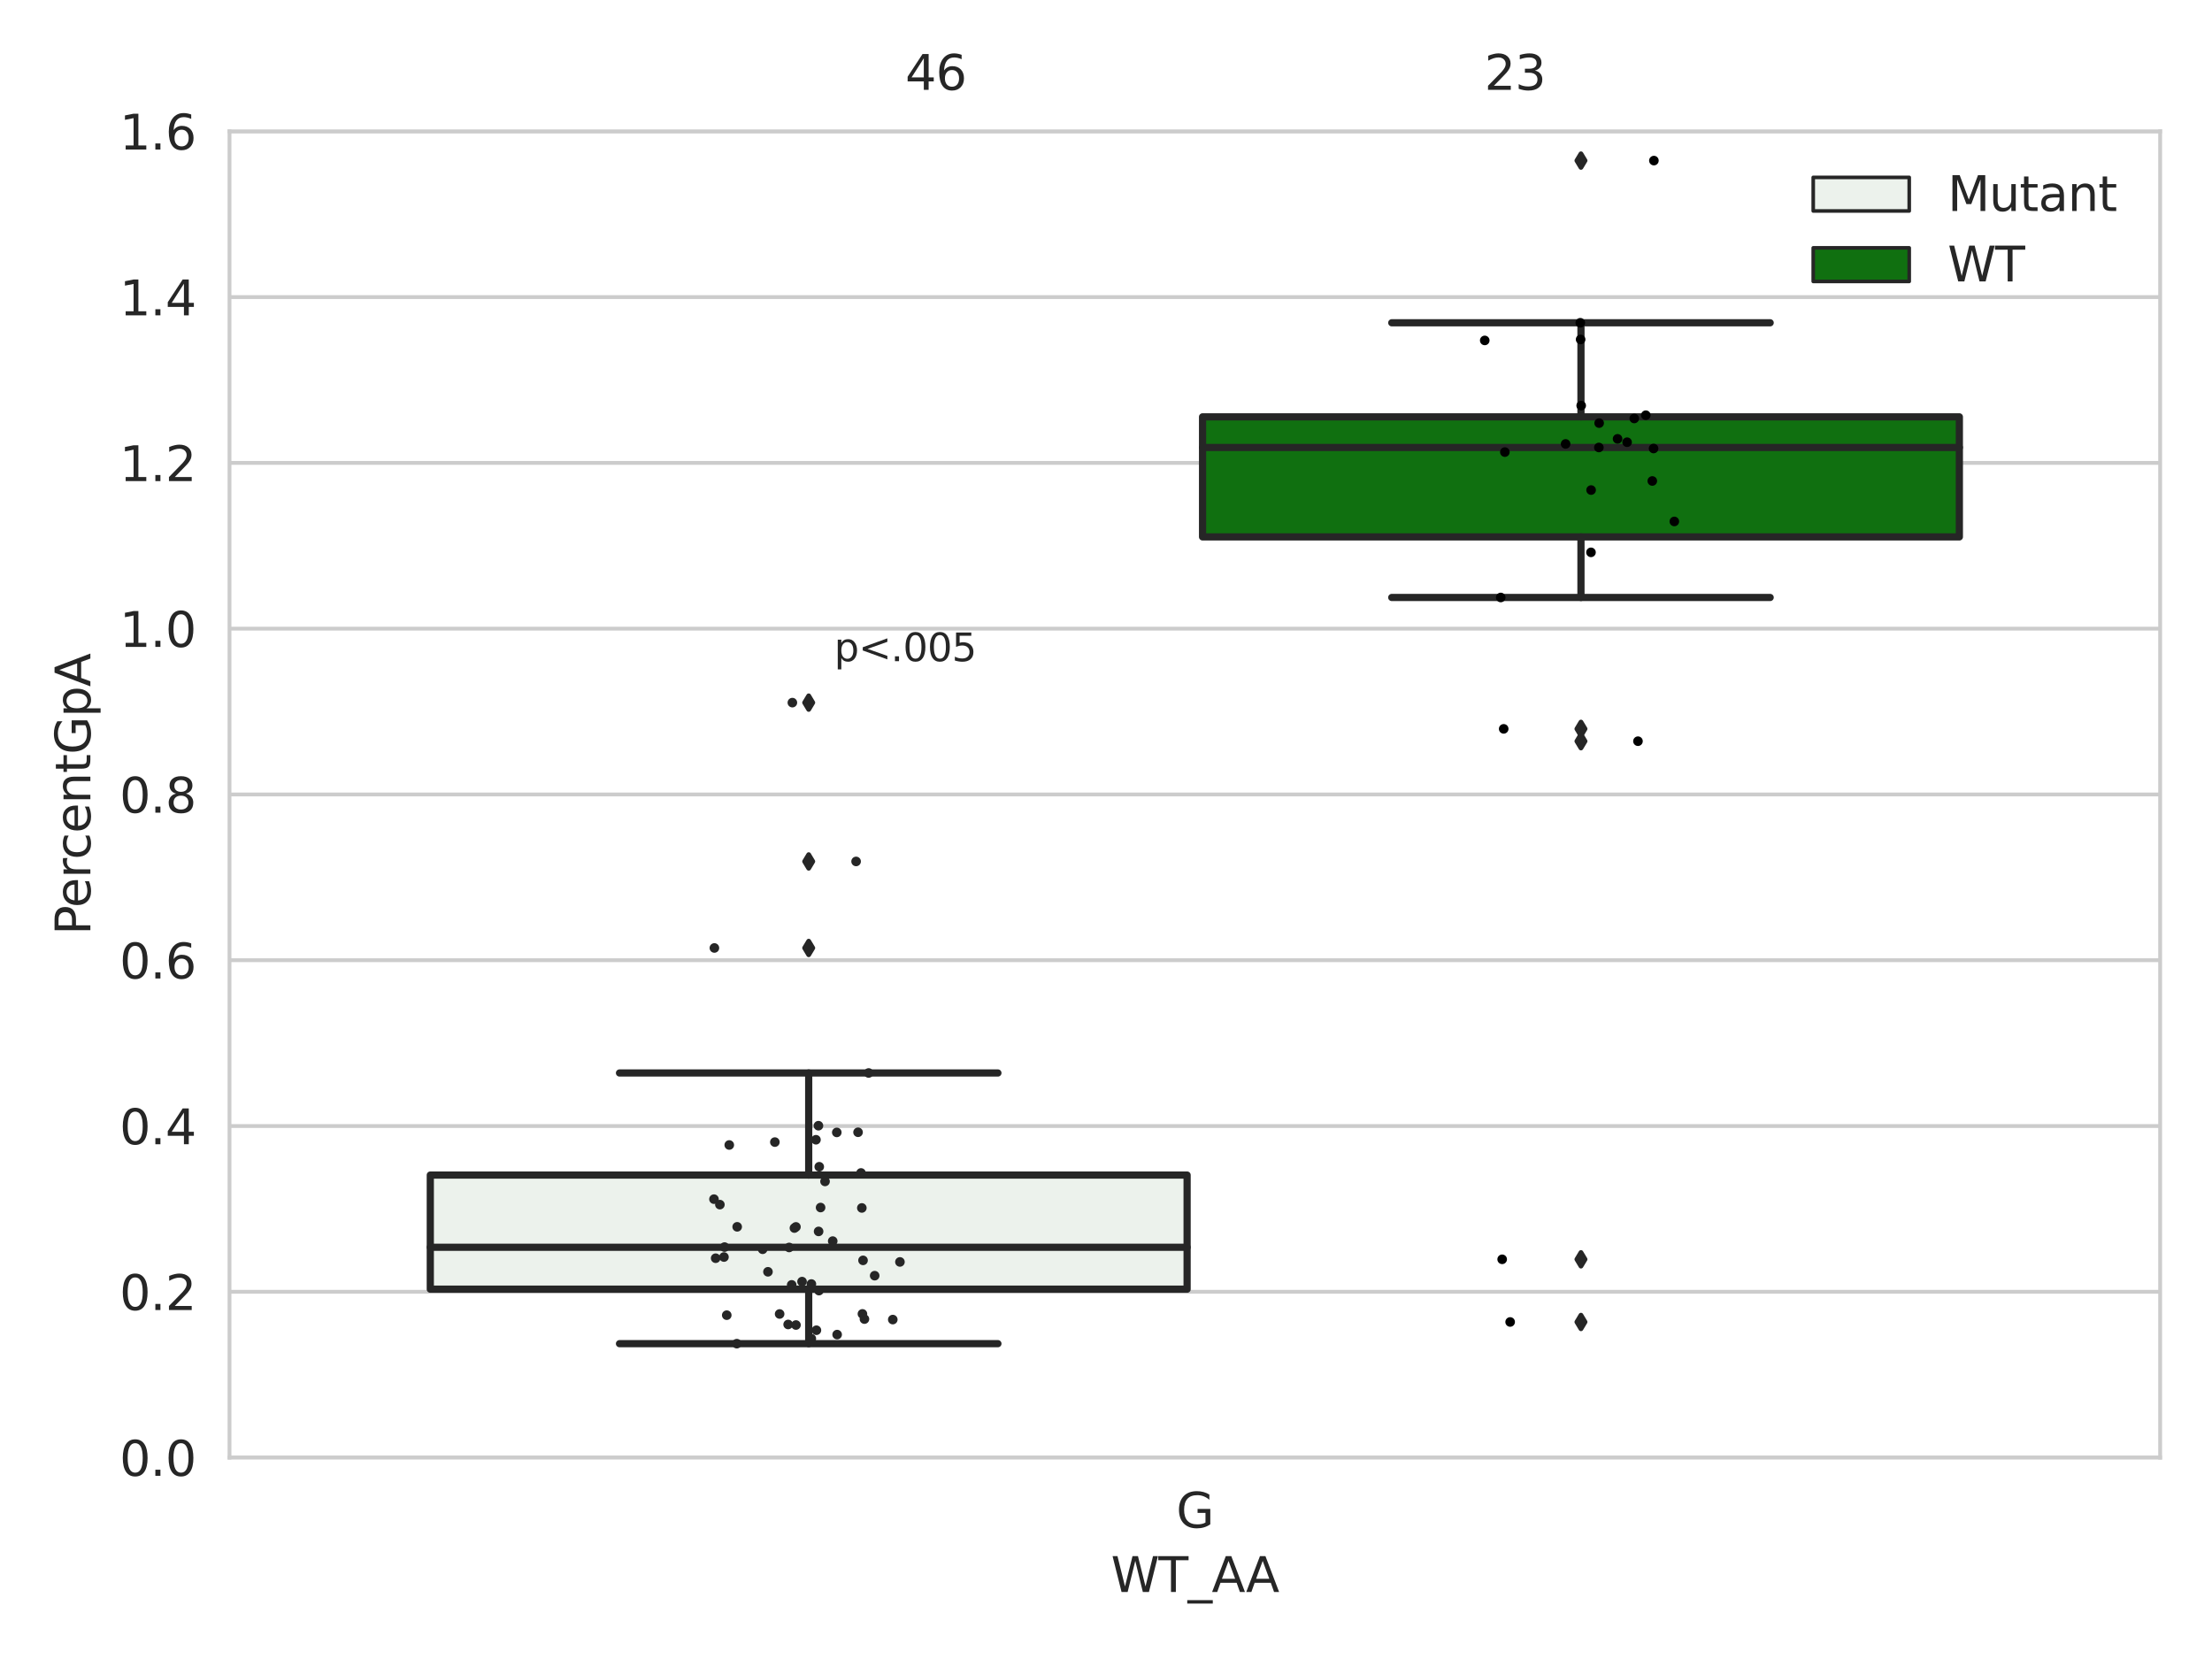 <?xml version="1.0" encoding="utf-8" standalone="no"?>
<!DOCTYPE svg PUBLIC "-//W3C//DTD SVG 1.1//EN"
  "http://www.w3.org/Graphics/SVG/1.1/DTD/svg11.dtd">
<svg xmlns:xlink="http://www.w3.org/1999/xlink" width="460.8pt" height="345.6pt" viewBox="0 0 460.8 345.6" xmlns="http://www.w3.org/2000/svg" version="1.1">
 <defs>
  <style type="text/css">*{stroke-linejoin: round; stroke-linecap: butt}</style>
 </defs>
 <g id="figure_1">
  <g id="patch_1">
   <path d="M 0 345.6 
L 460.8 345.6 
L 460.8 0 
L 0 0 
z
" style="fill: #ffffff"/>
  </g>
  <g id="axes_1">
   <g id="patch_2">
    <path d="M 47.81 303.64 
L 450 303.64 
L 450 27.354 
L 47.81 27.354 
z
" style="fill: #ffffff"/>
   </g>
   <g id="matplotlib.axis_1">
    <g id="xtick_1">
     <g id="text_1">
      <!-- G -->
      <g style="fill: #262626" transform="translate(245.031 318.238)scale(0.1 -0.1)">
       <defs>
        <path id="DejaVuSans-47" d="M 3809 666 
L 3809 1919 
L 2778 1919 
L 2778 2438 
L 4434 2438 
L 4434 434 
Q 4069 175 3628 42 
Q 3188 -91 2688 -91 
Q 1594 -91 976 548 
Q 359 1188 359 2328 
Q 359 3472 976 4111 
Q 1594 4750 2688 4750 
Q 3144 4750 3555 4637 
Q 3966 4525 4313 4306 
L 4313 3634 
Q 3963 3931 3569 4081 
Q 3175 4231 2741 4231 
Q 1884 4231 1454 3753 
Q 1025 3275 1025 2328 
Q 1025 1384 1454 906 
Q 1884 428 2741 428 
Q 3075 428 3337 486 
Q 3600 544 3809 666 
z
" transform="scale(0.016)"/>
       </defs>
       <use xlink:href="#DejaVuSans-47"/>
      </g>
     </g>
    </g>
    <g id="text_2">
     <!-- WT_AA -->
     <g style="fill: #262626" transform="translate(231.429 331.638)scale(0.1 -0.1)">
      <defs>
       <path id="DejaVuSans-57" d="M 213 4666 
L 850 4666 
L 1831 722 
L 2809 4666 
L 3519 4666 
L 4500 722 
L 5478 4666 
L 6119 4666 
L 4947 0 
L 4153 0 
L 3169 4050 
L 2175 0 
L 1381 0 
L 213 4666 
z
" transform="scale(0.016)"/>
       <path id="DejaVuSans-54" d="M -19 4666 
L 3928 4666 
L 3928 4134 
L 2272 4134 
L 2272 0 
L 1638 0 
L 1638 4134 
L -19 4134 
L -19 4666 
z
" transform="scale(0.016)"/>
       <path id="DejaVuSans-5f" d="M 3263 -1063 
L 3263 -1509 
L -63 -1509 
L -63 -1063 
L 3263 -1063 
z
" transform="scale(0.016)"/>
       <path id="DejaVuSans-41" d="M 2188 4044 
L 1331 1722 
L 3047 1722 
L 2188 4044 
z
M 1831 4666 
L 2547 4666 
L 4325 0 
L 3669 0 
L 3244 1197 
L 1141 1197 
L 716 0 
L 50 0 
L 1831 4666 
z
" transform="scale(0.016)"/>
      </defs>
      <use xlink:href="#DejaVuSans-57"/>
      <use xlink:href="#DejaVuSans-54" x="98.877"/>
      <use xlink:href="#DejaVuSans-5f" x="159.961"/>
      <use xlink:href="#DejaVuSans-41" x="209.961"/>
      <use xlink:href="#DejaVuSans-41" x="281.119"/>
     </g>
    </g>
   </g>
   <g id="matplotlib.axis_2">
    <g id="ytick_1">
     <g id="line2d_1">
      <path d="M 47.81 303.64 
L 450 303.64 
" clip-path="url(#p5640108f80)" style="fill: none; stroke: #cccccc; stroke-width: 0.8; stroke-linecap: round"/>
     </g>
     <g id="text_3">
      <!-- 0.0 -->
      <g style="fill: #262626" transform="translate(24.907 307.439)scale(0.1 -0.1)">
       <defs>
        <path id="DejaVuSans-30" d="M 2034 4250 
Q 1547 4250 1301 3770 
Q 1056 3291 1056 2328 
Q 1056 1369 1301 889 
Q 1547 409 2034 409 
Q 2525 409 2770 889 
Q 3016 1369 3016 2328 
Q 3016 3291 2770 3770 
Q 2525 4250 2034 4250 
z
M 2034 4750 
Q 2819 4750 3233 4129 
Q 3647 3509 3647 2328 
Q 3647 1150 3233 529 
Q 2819 -91 2034 -91 
Q 1250 -91 836 529 
Q 422 1150 422 2328 
Q 422 3509 836 4129 
Q 1250 4750 2034 4750 
z
" transform="scale(0.016)"/>
        <path id="DejaVuSans-2e" d="M 684 794 
L 1344 794 
L 1344 0 
L 684 0 
L 684 794 
z
" transform="scale(0.016)"/>
       </defs>
       <use xlink:href="#DejaVuSans-30"/>
       <use xlink:href="#DejaVuSans-2e" x="63.623"/>
       <use xlink:href="#DejaVuSans-30" x="95.41"/>
      </g>
     </g>
    </g>
    <g id="ytick_2">
     <g id="line2d_2">
      <path d="M 47.81 269.104 
L 450 269.104 
" clip-path="url(#p5640108f80)" style="fill: none; stroke: #cccccc; stroke-width: 0.8; stroke-linecap: round"/>
     </g>
     <g id="text_4">
      <!-- 0.2 -->
      <g style="fill: #262626" transform="translate(24.907 272.903)scale(0.1 -0.1)">
       <defs>
        <path id="DejaVuSans-32" d="M 1228 531 
L 3431 531 
L 3431 0 
L 469 0 
L 469 531 
Q 828 903 1448 1529 
Q 2069 2156 2228 2338 
Q 2531 2678 2651 2914 
Q 2772 3150 2772 3378 
Q 2772 3750 2511 3984 
Q 2250 4219 1831 4219 
Q 1534 4219 1204 4116 
Q 875 4013 500 3803 
L 500 4441 
Q 881 4594 1212 4672 
Q 1544 4750 1819 4750 
Q 2544 4750 2975 4387 
Q 3406 4025 3406 3419 
Q 3406 3131 3298 2873 
Q 3191 2616 2906 2266 
Q 2828 2175 2409 1742 
Q 1991 1309 1228 531 
z
" transform="scale(0.016)"/>
       </defs>
       <use xlink:href="#DejaVuSans-30"/>
       <use xlink:href="#DejaVuSans-2e" x="63.623"/>
       <use xlink:href="#DejaVuSans-32" x="95.41"/>
      </g>
     </g>
    </g>
    <g id="ytick_3">
     <g id="line2d_3">
      <path d="M 47.81 234.568 
L 450 234.568 
" clip-path="url(#p5640108f80)" style="fill: none; stroke: #cccccc; stroke-width: 0.8; stroke-linecap: round"/>
     </g>
     <g id="text_5">
      <!-- 0.4 -->
      <g style="fill: #262626" transform="translate(24.907 238.368)scale(0.1 -0.1)">
       <defs>
        <path id="DejaVuSans-34" d="M 2419 4116 
L 825 1625 
L 2419 1625 
L 2419 4116 
z
M 2253 4666 
L 3047 4666 
L 3047 1625 
L 3713 1625 
L 3713 1100 
L 3047 1100 
L 3047 0 
L 2419 0 
L 2419 1100 
L 313 1100 
L 313 1709 
L 2253 4666 
z
" transform="scale(0.016)"/>
       </defs>
       <use xlink:href="#DejaVuSans-30"/>
       <use xlink:href="#DejaVuSans-2e" x="63.623"/>
       <use xlink:href="#DejaVuSans-34" x="95.41"/>
      </g>
     </g>
    </g>
    <g id="ytick_4">
     <g id="line2d_4">
      <path d="M 47.81 200.033 
L 450 200.033 
" clip-path="url(#p5640108f80)" style="fill: none; stroke: #cccccc; stroke-width: 0.8; stroke-linecap: round"/>
     </g>
     <g id="text_6">
      <!-- 0.6 -->
      <g style="fill: #262626" transform="translate(24.907 203.832)scale(0.1 -0.1)">
       <defs>
        <path id="DejaVuSans-36" d="M 2113 2584 
Q 1688 2584 1439 2293 
Q 1191 2003 1191 1497 
Q 1191 994 1439 701 
Q 1688 409 2113 409 
Q 2538 409 2786 701 
Q 3034 994 3034 1497 
Q 3034 2003 2786 2293 
Q 2538 2584 2113 2584 
z
M 3366 4563 
L 3366 3988 
Q 3128 4100 2886 4159 
Q 2644 4219 2406 4219 
Q 1781 4219 1451 3797 
Q 1122 3375 1075 2522 
Q 1259 2794 1537 2939 
Q 1816 3084 2150 3084 
Q 2853 3084 3261 2657 
Q 3669 2231 3669 1497 
Q 3669 778 3244 343 
Q 2819 -91 2113 -91 
Q 1303 -91 875 529 
Q 447 1150 447 2328 
Q 447 3434 972 4092 
Q 1497 4750 2381 4750 
Q 2619 4750 2861 4703 
Q 3103 4656 3366 4563 
z
" transform="scale(0.016)"/>
       </defs>
       <use xlink:href="#DejaVuSans-30"/>
       <use xlink:href="#DejaVuSans-2e" x="63.623"/>
       <use xlink:href="#DejaVuSans-36" x="95.41"/>
      </g>
     </g>
    </g>
    <g id="ytick_5">
     <g id="line2d_5">
      <path d="M 47.81 165.497 
L 450 165.497 
" clip-path="url(#p5640108f80)" style="fill: none; stroke: #cccccc; stroke-width: 0.8; stroke-linecap: round"/>
     </g>
     <g id="text_7">
      <!-- 0.8 -->
      <g style="fill: #262626" transform="translate(24.907 169.296)scale(0.1 -0.1)">
       <defs>
        <path id="DejaVuSans-38" d="M 2034 2216 
Q 1584 2216 1326 1975 
Q 1069 1734 1069 1313 
Q 1069 891 1326 650 
Q 1584 409 2034 409 
Q 2484 409 2743 651 
Q 3003 894 3003 1313 
Q 3003 1734 2745 1975 
Q 2488 2216 2034 2216 
z
M 1403 2484 
Q 997 2584 770 2862 
Q 544 3141 544 3541 
Q 544 4100 942 4425 
Q 1341 4750 2034 4750 
Q 2731 4750 3128 4425 
Q 3525 4100 3525 3541 
Q 3525 3141 3298 2862 
Q 3072 2584 2669 2484 
Q 3125 2378 3379 2068 
Q 3634 1759 3634 1313 
Q 3634 634 3220 271 
Q 2806 -91 2034 -91 
Q 1263 -91 848 271 
Q 434 634 434 1313 
Q 434 1759 690 2068 
Q 947 2378 1403 2484 
z
M 1172 3481 
Q 1172 3119 1398 2916 
Q 1625 2713 2034 2713 
Q 2441 2713 2670 2916 
Q 2900 3119 2900 3481 
Q 2900 3844 2670 4047 
Q 2441 4250 2034 4250 
Q 1625 4250 1398 4047 
Q 1172 3844 1172 3481 
z
" transform="scale(0.016)"/>
       </defs>
       <use xlink:href="#DejaVuSans-30"/>
       <use xlink:href="#DejaVuSans-2e" x="63.623"/>
       <use xlink:href="#DejaVuSans-38" x="95.41"/>
      </g>
     </g>
    </g>
    <g id="ytick_6">
     <g id="line2d_6">
      <path d="M 47.81 130.961 
L 450 130.961 
" clip-path="url(#p5640108f80)" style="fill: none; stroke: #cccccc; stroke-width: 0.8; stroke-linecap: round"/>
     </g>
     <g id="text_8">
      <!-- 1.0 -->
      <g style="fill: #262626" transform="translate(24.907 134.76)scale(0.1 -0.1)">
       <defs>
        <path id="DejaVuSans-31" d="M 794 531 
L 1825 531 
L 1825 4091 
L 703 3866 
L 703 4441 
L 1819 4666 
L 2450 4666 
L 2450 531 
L 3481 531 
L 3481 0 
L 794 0 
L 794 531 
z
" transform="scale(0.016)"/>
       </defs>
       <use xlink:href="#DejaVuSans-31"/>
       <use xlink:href="#DejaVuSans-2e" x="63.623"/>
       <use xlink:href="#DejaVuSans-30" x="95.41"/>
      </g>
     </g>
    </g>
    <g id="ytick_7">
     <g id="line2d_7">
      <path d="M 47.81 96.425 
L 450 96.425 
" clip-path="url(#p5640108f80)" style="fill: none; stroke: #cccccc; stroke-width: 0.8; stroke-linecap: round"/>
     </g>
     <g id="text_9">
      <!-- 1.2 -->
      <g style="fill: #262626" transform="translate(24.907 100.225)scale(0.1 -0.1)">
       <use xlink:href="#DejaVuSans-31"/>
       <use xlink:href="#DejaVuSans-2e" x="63.623"/>
       <use xlink:href="#DejaVuSans-32" x="95.41"/>
      </g>
     </g>
    </g>
    <g id="ytick_8">
     <g id="line2d_8">
      <path d="M 47.81 61.89 
L 450 61.89 
" clip-path="url(#p5640108f80)" style="fill: none; stroke: #cccccc; stroke-width: 0.8; stroke-linecap: round"/>
     </g>
     <g id="text_10">
      <!-- 1.4 -->
      <g style="fill: #262626" transform="translate(24.907 65.689)scale(0.1 -0.1)">
       <use xlink:href="#DejaVuSans-31"/>
       <use xlink:href="#DejaVuSans-2e" x="63.623"/>
       <use xlink:href="#DejaVuSans-34" x="95.41"/>
      </g>
     </g>
    </g>
    <g id="ytick_9">
     <g id="line2d_9">
      <path d="M 47.81 27.354 
L 450 27.354 
" clip-path="url(#p5640108f80)" style="fill: none; stroke: #cccccc; stroke-width: 0.8; stroke-linecap: round"/>
     </g>
     <g id="text_11">
      <!-- 1.6 -->
      <g style="fill: #262626" transform="translate(24.907 31.153)scale(0.1 -0.1)">
       <use xlink:href="#DejaVuSans-31"/>
       <use xlink:href="#DejaVuSans-2e" x="63.623"/>
       <use xlink:href="#DejaVuSans-36" x="95.41"/>
      </g>
     </g>
    </g>
    <g id="text_12">
     <!-- PercentGpA -->
     <g style="fill: #262626" transform="translate(18.827 194.774)rotate(-90)scale(0.1 -0.1)">
      <defs>
       <path id="DejaVuSans-50" d="M 1259 4147 
L 1259 2394 
L 2053 2394 
Q 2494 2394 2734 2622 
Q 2975 2850 2975 3272 
Q 2975 3691 2734 3919 
Q 2494 4147 2053 4147 
L 1259 4147 
z
M 628 4666 
L 2053 4666 
Q 2838 4666 3239 4311 
Q 3641 3956 3641 3272 
Q 3641 2581 3239 2228 
Q 2838 1875 2053 1875 
L 1259 1875 
L 1259 0 
L 628 0 
L 628 4666 
z
" transform="scale(0.016)"/>
       <path id="DejaVuSans-65" d="M 3597 1894 
L 3597 1613 
L 953 1613 
Q 991 1019 1311 708 
Q 1631 397 2203 397 
Q 2534 397 2845 478 
Q 3156 559 3463 722 
L 3463 178 
Q 3153 47 2828 -22 
Q 2503 -91 2169 -91 
Q 1331 -91 842 396 
Q 353 884 353 1716 
Q 353 2575 817 3079 
Q 1281 3584 2069 3584 
Q 2775 3584 3186 3129 
Q 3597 2675 3597 1894 
z
M 3022 2063 
Q 3016 2534 2758 2815 
Q 2500 3097 2075 3097 
Q 1594 3097 1305 2825 
Q 1016 2553 972 2059 
L 3022 2063 
z
" transform="scale(0.016)"/>
       <path id="DejaVuSans-72" d="M 2631 2963 
Q 2534 3019 2420 3045 
Q 2306 3072 2169 3072 
Q 1681 3072 1420 2755 
Q 1159 2438 1159 1844 
L 1159 0 
L 581 0 
L 581 3500 
L 1159 3500 
L 1159 2956 
Q 1341 3275 1631 3429 
Q 1922 3584 2338 3584 
Q 2397 3584 2469 3576 
Q 2541 3569 2628 3553 
L 2631 2963 
z
" transform="scale(0.016)"/>
       <path id="DejaVuSans-63" d="M 3122 3366 
L 3122 2828 
Q 2878 2963 2633 3030 
Q 2388 3097 2138 3097 
Q 1578 3097 1268 2742 
Q 959 2388 959 1747 
Q 959 1106 1268 751 
Q 1578 397 2138 397 
Q 2388 397 2633 464 
Q 2878 531 3122 666 
L 3122 134 
Q 2881 22 2623 -34 
Q 2366 -91 2075 -91 
Q 1284 -91 818 406 
Q 353 903 353 1747 
Q 353 2603 823 3093 
Q 1294 3584 2113 3584 
Q 2378 3584 2631 3529 
Q 2884 3475 3122 3366 
z
" transform="scale(0.016)"/>
       <path id="DejaVuSans-6e" d="M 3513 2113 
L 3513 0 
L 2938 0 
L 2938 2094 
Q 2938 2591 2744 2837 
Q 2550 3084 2163 3084 
Q 1697 3084 1428 2787 
Q 1159 2491 1159 1978 
L 1159 0 
L 581 0 
L 581 3500 
L 1159 3500 
L 1159 2956 
Q 1366 3272 1645 3428 
Q 1925 3584 2291 3584 
Q 2894 3584 3203 3211 
Q 3513 2838 3513 2113 
z
" transform="scale(0.016)"/>
       <path id="DejaVuSans-74" d="M 1172 4494 
L 1172 3500 
L 2356 3500 
L 2356 3053 
L 1172 3053 
L 1172 1153 
Q 1172 725 1289 603 
Q 1406 481 1766 481 
L 2356 481 
L 2356 0 
L 1766 0 
Q 1100 0 847 248 
Q 594 497 594 1153 
L 594 3053 
L 172 3053 
L 172 3500 
L 594 3500 
L 594 4494 
L 1172 4494 
z
" transform="scale(0.016)"/>
       <path id="DejaVuSans-70" d="M 1159 525 
L 1159 -1331 
L 581 -1331 
L 581 3500 
L 1159 3500 
L 1159 2969 
Q 1341 3281 1617 3432 
Q 1894 3584 2278 3584 
Q 2916 3584 3314 3078 
Q 3713 2572 3713 1747 
Q 3713 922 3314 415 
Q 2916 -91 2278 -91 
Q 1894 -91 1617 61 
Q 1341 213 1159 525 
z
M 3116 1747 
Q 3116 2381 2855 2742 
Q 2594 3103 2138 3103 
Q 1681 3103 1420 2742 
Q 1159 2381 1159 1747 
Q 1159 1113 1420 752 
Q 1681 391 2138 391 
Q 2594 391 2855 752 
Q 3116 1113 3116 1747 
z
" transform="scale(0.016)"/>
      </defs>
      <use xlink:href="#DejaVuSans-50"/>
      <use xlink:href="#DejaVuSans-65" x="56.678"/>
      <use xlink:href="#DejaVuSans-72" x="118.201"/>
      <use xlink:href="#DejaVuSans-63" x="157.064"/>
      <use xlink:href="#DejaVuSans-65" x="212.045"/>
      <use xlink:href="#DejaVuSans-6e" x="273.568"/>
      <use xlink:href="#DejaVuSans-74" x="336.947"/>
      <use xlink:href="#DejaVuSans-47" x="376.156"/>
      <use xlink:href="#DejaVuSans-70" x="453.646"/>
      <use xlink:href="#DejaVuSans-41" x="517.123"/>
     </g>
    </g>
   </g>
   <g id="patch_3">
    <path d="M 89.638 268.559 
L 247.296 268.559 
L 247.296 244.787 
L 89.638 244.787 
L 89.638 268.559 
z
" clip-path="url(#p5640108f80)" style="fill: #ecf2ec; stroke: #262626; stroke-width: 1.5; stroke-linejoin: miter"/>
   </g>
   <g id="patch_4">
    <path d="M 250.514 111.847 
L 408.172 111.847 
L 408.172 86.836 
L 250.514 86.836 
L 250.514 111.847 
z
" clip-path="url(#p5640108f80)" style="fill: #107010; stroke: #262626; stroke-width: 1.5; stroke-linejoin: miter"/>
   </g>
   <g id="patch_5">
    <path d="M 248.905 303.64 
L 248.905 303.64 
L 248.905 303.64 
L 248.905 303.64 
z
" clip-path="url(#p5640108f80)" style="fill: #ecf2ec; stroke: #262626; stroke-width: 0.75; stroke-linejoin: miter"/>
   </g>
   <g id="patch_6">
    <path d="M 248.905 303.64 
L 248.905 303.64 
L 248.905 303.64 
L 248.905 303.64 
z
" clip-path="url(#p5640108f80)" style="fill: #107010; stroke: #262626; stroke-width: 0.75; stroke-linejoin: miter"/>
   </g>
   <g id="PathCollection_1"/>
   <g id="PathCollection_2"/>
   <g id="line2d_10">
    <path d="M 168.467 268.559 
L 168.467 279.91 
" clip-path="url(#p5640108f80)" style="fill: none; stroke: #262626; stroke-width: 1.5; stroke-linecap: round"/>
   </g>
   <g id="line2d_11">
    <path d="M 168.467 244.787 
L 168.467 223.521 
" clip-path="url(#p5640108f80)" style="fill: none; stroke: #262626; stroke-width: 1.5; stroke-linecap: round"/>
   </g>
   <g id="line2d_12">
    <path d="M 129.052 279.91 
L 207.882 279.91 
" clip-path="url(#p5640108f80)" style="fill: none; stroke: #262626; stroke-width: 1.5; stroke-linecap: round"/>
   </g>
   <g id="line2d_13">
    <path d="M 129.052 223.521 
L 207.882 223.521 
" clip-path="url(#p5640108f80)" style="fill: none; stroke: #262626; stroke-width: 1.5; stroke-linecap: round"/>
   </g>
   <g id="line2d_14">
    <defs>
     <path id="mc40e6a7697" d="M -0 1.414 
L 0.849 0 
L 0 -1.414 
L -0.849 -0 
z
" style="stroke: #262626; stroke-linejoin: miter"/>
    </defs>
    <g clip-path="url(#p5640108f80)">
     <use xlink:href="#mc40e6a7697" x="168.467" y="146.371" style="fill: #262626; stroke: #262626; stroke-linejoin: miter"/>
     <use xlink:href="#mc40e6a7697" x="168.467" y="197.478" style="fill: #262626; stroke: #262626; stroke-linejoin: miter"/>
     <use xlink:href="#mc40e6a7697" x="168.467" y="179.454" style="fill: #262626; stroke: #262626; stroke-linejoin: miter"/>
    </g>
   </g>
   <g id="line2d_15">
    <path d="M 329.343 111.847 
L 329.343 124.465 
" clip-path="url(#p5640108f80)" style="fill: none; stroke: #262626; stroke-width: 1.5; stroke-linecap: round"/>
   </g>
   <g id="line2d_16">
    <path d="M 329.343 86.836 
L 329.343 67.24 
" clip-path="url(#p5640108f80)" style="fill: none; stroke: #262626; stroke-width: 1.5; stroke-linecap: round"/>
   </g>
   <g id="line2d_17">
    <path d="M 289.928 124.465 
L 368.758 124.465 
" clip-path="url(#p5640108f80)" style="fill: none; stroke: #262626; stroke-width: 1.5; stroke-linecap: round"/>
   </g>
   <g id="line2d_18">
    <path d="M 289.928 67.24 
L 368.758 67.24 
" clip-path="url(#p5640108f80)" style="fill: none; stroke: #262626; stroke-width: 1.5; stroke-linecap: round"/>
   </g>
   <g id="line2d_19">
    <g clip-path="url(#p5640108f80)">
     <use xlink:href="#mc40e6a7697" x="329.343" y="151.835" style="fill: #262626; stroke: #262626; stroke-linejoin: miter"/>
     <use xlink:href="#mc40e6a7697" x="329.343" y="275.391" style="fill: #262626; stroke: #262626; stroke-linejoin: miter"/>
     <use xlink:href="#mc40e6a7697" x="329.343" y="154.404" style="fill: #262626; stroke: #262626; stroke-linejoin: miter"/>
     <use xlink:href="#mc40e6a7697" x="329.343" y="262.338" style="fill: #262626; stroke: #262626; stroke-linejoin: miter"/>
     <use xlink:href="#mc40e6a7697" x="329.343" y="33.455" style="fill: #262626; stroke: #262626; stroke-linejoin: miter"/>
    </g>
   </g>
   <g id="line2d_20">
    <path d="M 89.638 259.83 
L 247.296 259.83 
" clip-path="url(#p5640108f80)" style="fill: none; stroke: #262626; stroke-width: 1.5; stroke-linecap: round"/>
   </g>
   <g id="line2d_21">
    <path d="M 250.514 93.216 
L 408.172 93.216 
" clip-path="url(#p5640108f80)" style="fill: none; stroke: #262626; stroke-width: 1.5; stroke-linecap: round"/>
   </g>
   <g id="patch_7">
    <path d="M 47.81 303.64 
L 47.81 27.354 
" style="fill: none; stroke: #cccccc; stroke-width: 0.8; stroke-linejoin: miter; stroke-linecap: square"/>
   </g>
   <g id="patch_8">
    <path d="M 450 303.64 
L 450 27.354 
" style="fill: none; stroke: #cccccc; stroke-width: 0.8; stroke-linejoin: miter; stroke-linecap: square"/>
   </g>
   <g id="patch_9">
    <path d="M 47.81 303.64 
L 450 303.64 
" style="fill: none; stroke: #cccccc; stroke-width: 0.8; stroke-linejoin: miter; stroke-linecap: square"/>
   </g>
   <g id="patch_10">
    <path d="M 47.81 27.354 
L 450 27.354 
" style="fill: none; stroke: #cccccc; stroke-width: 0.8; stroke-linejoin: miter; stroke-linecap: square"/>
   </g>
   <g id="PathCollection_3">
    <defs>
     <path id="C0_0_c8bfb16a3a" d="M 0 1 
C 0.265 1 0.52 0.895 0.707 0.707 
C 0.895 0.52 1 0.265 1 -0 
C 1 -0.265 0.895 -0.52 0.707 -0.707 
C 0.52 -0.895 0.265 -1 0 -1 
C -0.265 -1 -0.52 -0.895 -0.707 -0.707 
C -0.895 -0.52 -1 -0.265 -1 0 
C -1 0.265 -0.895 0.52 -0.707 0.707 
C -0.52 0.895 -0.265 1 0 1 
z
"/>
    </defs>
    <g clip-path="url(#p5640108f80)">
     <use xlink:href="#C0_0_c8bfb16a3a" x="170.53" y="256.525" style="fill: #262626"/>
    </g>
    <g clip-path="url(#p5640108f80)">
     <use xlink:href="#C0_0_c8bfb16a3a" x="185.983" y="274.891" style="fill: #262626"/>
    </g>
    <g clip-path="url(#p5640108f80)">
     <use xlink:href="#C0_0_c8bfb16a3a" x="169.015" y="278.864" style="fill: #262626"/>
    </g>
    <g clip-path="url(#p5640108f80)">
     <use xlink:href="#C0_0_c8bfb16a3a" x="170.075" y="277.111" style="fill: #262626"/>
    </g>
    <g clip-path="url(#p5640108f80)">
     <use xlink:href="#C0_0_c8bfb16a3a" x="161.418" y="237.918" style="fill: #262626"/>
    </g>
    <g clip-path="url(#p5640108f80)">
     <use xlink:href="#C0_0_c8bfb16a3a" x="150.815" y="261.864" style="fill: #262626"/>
    </g>
    <g clip-path="url(#p5640108f80)">
     <use xlink:href="#C0_0_c8bfb16a3a" x="162.411" y="273.727" style="fill: #262626"/>
    </g>
    <g clip-path="url(#p5640108f80)">
     <use xlink:href="#C0_0_c8bfb16a3a" x="169.026" y="267.484" style="fill: #262626"/>
    </g>
    <g clip-path="url(#p5640108f80)">
     <use xlink:href="#C0_0_c8bfb16a3a" x="165.065" y="146.371" style="fill: #262626"/>
    </g>
    <g clip-path="url(#p5640108f80)">
     <use xlink:href="#C0_0_c8bfb16a3a" x="149.085" y="262.108" style="fill: #262626"/>
    </g>
    <g clip-path="url(#p5640108f80)">
     <use xlink:href="#C0_0_c8bfb16a3a" x="153.568" y="255.569" style="fill: #262626"/>
    </g>
    <g clip-path="url(#p5640108f80)">
     <use xlink:href="#C0_0_c8bfb16a3a" x="179.536" y="251.637" style="fill: #262626"/>
    </g>
    <g clip-path="url(#p5640108f80)">
     <use xlink:href="#C0_0_c8bfb16a3a" x="170.664" y="243.054" style="fill: #262626"/>
    </g>
    <g clip-path="url(#p5640108f80)">
     <use xlink:href="#C0_0_c8bfb16a3a" x="165.494" y="255.826" style="fill: #262626"/>
    </g>
    <g clip-path="url(#p5640108f80)">
     <use xlink:href="#C0_0_c8bfb16a3a" x="171.87" y="246.113" style="fill: #262626"/>
    </g>
    <g clip-path="url(#p5640108f80)">
     <use xlink:href="#C0_0_c8bfb16a3a" x="164.186" y="275.91" style="fill: #262626"/>
    </g>
    <g clip-path="url(#p5640108f80)">
     <use xlink:href="#C0_0_c8bfb16a3a" x="180.953" y="223.521" style="fill: #262626"/>
    </g>
    <g clip-path="url(#p5640108f80)">
     <use xlink:href="#C0_0_c8bfb16a3a" x="178.748" y="235.87" style="fill: #262626"/>
    </g>
    <g clip-path="url(#p5640108f80)">
     <use xlink:href="#C0_0_c8bfb16a3a" x="148.822" y="197.478" style="fill: #262626"/>
    </g>
    <g clip-path="url(#p5640108f80)">
     <use xlink:href="#C0_0_c8bfb16a3a" x="179.661" y="273.708" style="fill: #262626"/>
    </g>
    <g clip-path="url(#p5640108f80)">
     <use xlink:href="#C0_0_c8bfb16a3a" x="165.815" y="276.024" style="fill: #262626"/>
    </g>
    <g clip-path="url(#p5640108f80)">
     <use xlink:href="#C0_0_c8bfb16a3a" x="170.607" y="268.857" style="fill: #262626"/>
    </g>
    <g clip-path="url(#p5640108f80)">
     <use xlink:href="#C0_0_c8bfb16a3a" x="180.081" y="274.788" style="fill: #262626"/>
    </g>
    <g clip-path="url(#p5640108f80)">
     <use xlink:href="#C0_0_c8bfb16a3a" x="179.362" y="244.346" style="fill: #262626"/>
    </g>
    <g clip-path="url(#p5640108f80)">
     <use xlink:href="#C0_0_c8bfb16a3a" x="187.473" y="262.883" style="fill: #262626"/>
    </g>
    <g clip-path="url(#p5640108f80)">
     <use xlink:href="#C0_0_c8bfb16a3a" x="167.083" y="266.983" style="fill: #262626"/>
    </g>
    <g clip-path="url(#p5640108f80)">
     <use xlink:href="#C0_0_c8bfb16a3a" x="148.735" y="249.806" style="fill: #262626"/>
    </g>
    <g clip-path="url(#p5640108f80)">
     <use xlink:href="#C0_0_c8bfb16a3a" x="151.92" y="238.523" style="fill: #262626"/>
    </g>
    <g clip-path="url(#p5640108f80)">
     <use xlink:href="#C0_0_c8bfb16a3a" x="159.98" y="264.938" style="fill: #262626"/>
    </g>
    <g clip-path="url(#p5640108f80)">
     <use xlink:href="#C0_0_c8bfb16a3a" x="170.497" y="234.504" style="fill: #262626"/>
    </g>
    <g clip-path="url(#p5640108f80)">
     <use xlink:href="#C0_0_c8bfb16a3a" x="173.471" y="258.544" style="fill: #262626"/>
    </g>
    <g clip-path="url(#p5640108f80)">
     <use xlink:href="#C0_0_c8bfb16a3a" x="174.317" y="235.901" style="fill: #262626"/>
    </g>
    <g clip-path="url(#p5640108f80)">
     <use xlink:href="#C0_0_c8bfb16a3a" x="158.873" y="260.243" style="fill: #262626"/>
    </g>
    <g clip-path="url(#p5640108f80)">
     <use xlink:href="#C0_0_c8bfb16a3a" x="149.965" y="250.945" style="fill: #262626"/>
    </g>
    <g clip-path="url(#p5640108f80)">
     <use xlink:href="#C0_0_c8bfb16a3a" x="179.786" y="262.557" style="fill: #262626"/>
    </g>
    <g clip-path="url(#p5640108f80)">
     <use xlink:href="#C0_0_c8bfb16a3a" x="174.392" y="278.019" style="fill: #262626"/>
    </g>
    <g clip-path="url(#p5640108f80)">
     <use xlink:href="#C0_0_c8bfb16a3a" x="164.922" y="267.664" style="fill: #262626"/>
    </g>
    <g clip-path="url(#p5640108f80)">
     <use xlink:href="#C0_0_c8bfb16a3a" x="178.342" y="179.454" style="fill: #262626"/>
    </g>
    <g clip-path="url(#p5640108f80)">
     <use xlink:href="#C0_0_c8bfb16a3a" x="169.98" y="237.431" style="fill: #262626"/>
    </g>
    <g clip-path="url(#p5640108f80)">
     <use xlink:href="#C0_0_c8bfb16a3a" x="164.392" y="259.87" style="fill: #262626"/>
    </g>
    <g clip-path="url(#p5640108f80)">
     <use xlink:href="#C0_0_c8bfb16a3a" x="151.396" y="273.973" style="fill: #262626"/>
    </g>
    <g clip-path="url(#p5640108f80)">
     <use xlink:href="#C0_0_c8bfb16a3a" x="182.21" y="265.747" style="fill: #262626"/>
    </g>
    <g clip-path="url(#p5640108f80)">
     <use xlink:href="#C0_0_c8bfb16a3a" x="170.944" y="251.552" style="fill: #262626"/>
    </g>
    <g clip-path="url(#p5640108f80)">
     <use xlink:href="#C0_0_c8bfb16a3a" x="153.492" y="279.91" style="fill: #262626"/>
    </g>
    <g clip-path="url(#p5640108f80)">
     <use xlink:href="#C0_0_c8bfb16a3a" x="150.935" y="259.79" style="fill: #262626"/>
    </g>
    <g clip-path="url(#p5640108f80)">
     <use xlink:href="#C0_0_c8bfb16a3a" x="165.809" y="255.585" style="fill: #262626"/>
    </g>
   </g>
   <g id="PathCollection_4">
    <defs>
     <path id="C1_0_0a6baffbe1" d="M 0 1 
C 0.265 1 0.52 0.895 0.707 0.707 
C 0.895 0.52 1 0.265 1 -0 
C 1 -0.265 0.895 -0.52 0.707 -0.707 
C 0.52 -0.895 0.265 -1 0 -1 
C -0.265 -1 -0.52 -0.895 -0.707 -0.707 
C -0.895 -0.52 -1 -0.265 -1 0 
C -1 0.265 -0.895 0.52 -0.707 0.707 
C -0.52 0.895 -0.265 1 0 1 
z
"/>
    </defs>
    <g clip-path="url(#p5640108f80)">
     <use xlink:href="#C1_0_0a6baffbe1" x="326.146" y="92.479"/>
    </g>
    <g clip-path="url(#p5640108f80)">
     <use xlink:href="#C1_0_0a6baffbe1" x="342.856" y="86.495"/>
    </g>
    <g clip-path="url(#p5640108f80)">
     <use xlink:href="#C1_0_0a6baffbe1" x="333.132" y="88.139"/>
    </g>
    <g clip-path="url(#p5640108f80)">
     <use xlink:href="#C1_0_0a6baffbe1" x="313.247" y="151.835"/>
    </g>
    <g clip-path="url(#p5640108f80)">
     <use xlink:href="#C1_0_0a6baffbe1" x="333.074" y="93.216"/>
    </g>
    <g clip-path="url(#p5640108f80)">
     <use xlink:href="#C1_0_0a6baffbe1" x="314.591" y="275.391"/>
    </g>
    <g clip-path="url(#p5640108f80)">
     <use xlink:href="#C1_0_0a6baffbe1" x="329.391" y="84.493"/>
    </g>
    <g clip-path="url(#p5640108f80)">
     <use xlink:href="#C1_0_0a6baffbe1" x="338.952" y="92.117"/>
    </g>
    <g clip-path="url(#p5640108f80)">
     <use xlink:href="#C1_0_0a6baffbe1" x="344.204" y="100.195"/>
    </g>
    <g clip-path="url(#p5640108f80)">
     <use xlink:href="#C1_0_0a6baffbe1" x="312.633" y="124.465"/>
    </g>
    <g clip-path="url(#p5640108f80)">
     <use xlink:href="#C1_0_0a6baffbe1" x="341.219" y="154.404"/>
    </g>
    <g clip-path="url(#p5640108f80)">
     <use xlink:href="#C1_0_0a6baffbe1" x="344.47" y="93.433"/>
    </g>
    <g clip-path="url(#p5640108f80)">
     <use xlink:href="#C1_0_0a6baffbe1" x="348.793" y="108.628"/>
    </g>
    <g clip-path="url(#p5640108f80)">
     <use xlink:href="#C1_0_0a6baffbe1" x="344.537" y="33.455"/>
    </g>
    <g clip-path="url(#p5640108f80)">
     <use xlink:href="#C1_0_0a6baffbe1" x="336.969" y="91.42"/>
    </g>
    <g clip-path="url(#p5640108f80)">
     <use xlink:href="#C1_0_0a6baffbe1" x="331.431" y="115.065"/>
    </g>
    <g clip-path="url(#p5640108f80)">
     <use xlink:href="#C1_0_0a6baffbe1" x="313.49" y="94.18"/>
    </g>
    <g clip-path="url(#p5640108f80)">
     <use xlink:href="#C1_0_0a6baffbe1" x="331.456" y="102.087"/>
    </g>
    <g clip-path="url(#p5640108f80)">
     <use xlink:href="#C1_0_0a6baffbe1" x="329.205" y="67.24"/>
    </g>
    <g clip-path="url(#p5640108f80)">
     <use xlink:href="#C1_0_0a6baffbe1" x="312.929" y="262.338"/>
    </g>
    <g clip-path="url(#p5640108f80)">
     <use xlink:href="#C1_0_0a6baffbe1" x="309.3" y="70.918"/>
    </g>
    <g clip-path="url(#p5640108f80)">
     <use xlink:href="#C1_0_0a6baffbe1" x="329.272" y="70.714"/>
    </g>
    <g clip-path="url(#p5640108f80)">
     <use xlink:href="#C1_0_0a6baffbe1" x="340.448" y="87.176"/>
    </g>
   </g>
   <g id="text_13">
    <!-- 46 -->
    <g style="fill: #262626" transform="translate(188.577 18.72)scale(0.1 -0.1)">
     <use xlink:href="#DejaVuSans-34"/>
     <use xlink:href="#DejaVuSans-36" x="63.623"/>
    </g>
   </g>
   <g id="text_14">
    <!-- p&lt;.005 -->
    <g style="fill: #262626" transform="translate(173.779 137.737)scale(0.08 -0.08)">
     <defs>
      <path id="DejaVuSans-3c" d="M 4684 3150 
L 1459 2003 
L 4684 863 
L 4684 294 
L 678 1747 
L 678 2266 
L 4684 3719 
L 4684 3150 
z
" transform="scale(0.016)"/>
      <path id="DejaVuSans-35" d="M 691 4666 
L 3169 4666 
L 3169 4134 
L 1269 4134 
L 1269 2991 
Q 1406 3038 1543 3061 
Q 1681 3084 1819 3084 
Q 2600 3084 3056 2656 
Q 3513 2228 3513 1497 
Q 3513 744 3044 326 
Q 2575 -91 1722 -91 
Q 1428 -91 1123 -41 
Q 819 9 494 109 
L 494 744 
Q 775 591 1075 516 
Q 1375 441 1709 441 
Q 2250 441 2565 725 
Q 2881 1009 2881 1497 
Q 2881 1984 2565 2268 
Q 2250 2553 1709 2553 
Q 1456 2553 1204 2497 
Q 953 2441 691 2322 
L 691 4666 
z
" transform="scale(0.016)"/>
     </defs>
     <use xlink:href="#DejaVuSans-70"/>
     <use xlink:href="#DejaVuSans-3c" x="63.477"/>
     <use xlink:href="#DejaVuSans-2e" x="147.266"/>
     <use xlink:href="#DejaVuSans-30" x="179.053"/>
     <use xlink:href="#DejaVuSans-30" x="242.676"/>
     <use xlink:href="#DejaVuSans-35" x="306.299"/>
    </g>
   </g>
   <g id="text_15">
    <!-- 23 -->
    <g style="fill: #262626" transform="translate(309.233 18.72)scale(0.1 -0.1)">
     <defs>
      <path id="DejaVuSans-33" d="M 2597 2516 
Q 3050 2419 3304 2112 
Q 3559 1806 3559 1356 
Q 3559 666 3084 287 
Q 2609 -91 1734 -91 
Q 1441 -91 1130 -33 
Q 819 25 488 141 
L 488 750 
Q 750 597 1062 519 
Q 1375 441 1716 441 
Q 2309 441 2620 675 
Q 2931 909 2931 1356 
Q 2931 1769 2642 2001 
Q 2353 2234 1838 2234 
L 1294 2234 
L 1294 2753 
L 1863 2753 
Q 2328 2753 2575 2939 
Q 2822 3125 2822 3475 
Q 2822 3834 2567 4026 
Q 2313 4219 1838 4219 
Q 1578 4219 1281 4162 
Q 984 4106 628 3988 
L 628 4550 
Q 988 4650 1302 4700 
Q 1616 4750 1894 4750 
Q 2613 4750 3031 4423 
Q 3450 4097 3450 3541 
Q 3450 3153 3228 2886 
Q 3006 2619 2597 2516 
z
" transform="scale(0.016)"/>
     </defs>
     <use xlink:href="#DejaVuSans-32"/>
     <use xlink:href="#DejaVuSans-33" x="63.623"/>
    </g>
   </g>
   <g id="legend_1">
    <g id="patch_11">
     <path d="M 377.728 43.952 
L 397.728 43.952 
L 397.728 36.952 
L 377.728 36.952 
z
" style="fill: #ecf2ec; stroke: #262626; stroke-width: 0.75; stroke-linejoin: miter"/>
    </g>
    <g id="text_16">
     <!-- Mutant -->
     <g style="fill: #262626" transform="translate(405.728 43.952)scale(0.1 -0.1)">
      <defs>
       <path id="DejaVuSans-4d" d="M 628 4666 
L 1569 4666 
L 2759 1491 
L 3956 4666 
L 4897 4666 
L 4897 0 
L 4281 0 
L 4281 4097 
L 3078 897 
L 2444 897 
L 1241 4097 
L 1241 0 
L 628 0 
L 628 4666 
z
" transform="scale(0.016)"/>
       <path id="DejaVuSans-75" d="M 544 1381 
L 544 3500 
L 1119 3500 
L 1119 1403 
Q 1119 906 1312 657 
Q 1506 409 1894 409 
Q 2359 409 2629 706 
Q 2900 1003 2900 1516 
L 2900 3500 
L 3475 3500 
L 3475 0 
L 2900 0 
L 2900 538 
Q 2691 219 2414 64 
Q 2138 -91 1772 -91 
Q 1169 -91 856 284 
Q 544 659 544 1381 
z
M 1991 3584 
L 1991 3584 
z
" transform="scale(0.016)"/>
       <path id="DejaVuSans-61" d="M 2194 1759 
Q 1497 1759 1228 1600 
Q 959 1441 959 1056 
Q 959 750 1161 570 
Q 1363 391 1709 391 
Q 2188 391 2477 730 
Q 2766 1069 2766 1631 
L 2766 1759 
L 2194 1759 
z
M 3341 1997 
L 3341 0 
L 2766 0 
L 2766 531 
Q 2569 213 2275 61 
Q 1981 -91 1556 -91 
Q 1019 -91 701 211 
Q 384 513 384 1019 
Q 384 1609 779 1909 
Q 1175 2209 1959 2209 
L 2766 2209 
L 2766 2266 
Q 2766 2663 2505 2880 
Q 2244 3097 1772 3097 
Q 1472 3097 1187 3025 
Q 903 2953 641 2809 
L 641 3341 
Q 956 3463 1253 3523 
Q 1550 3584 1831 3584 
Q 2591 3584 2966 3190 
Q 3341 2797 3341 1997 
z
" transform="scale(0.016)"/>
      </defs>
      <use xlink:href="#DejaVuSans-4d"/>
      <use xlink:href="#DejaVuSans-75" x="86.279"/>
      <use xlink:href="#DejaVuSans-74" x="149.658"/>
      <use xlink:href="#DejaVuSans-61" x="188.867"/>
      <use xlink:href="#DejaVuSans-6e" x="250.146"/>
      <use xlink:href="#DejaVuSans-74" x="313.525"/>
     </g>
    </g>
    <g id="patch_12">
     <path d="M 377.728 58.631 
L 397.728 58.631 
L 397.728 51.631 
L 377.728 51.631 
z
" style="fill: #107010; stroke: #262626; stroke-width: 0.75; stroke-linejoin: miter"/>
    </g>
    <g id="text_17">
     <!-- WT -->
     <g style="fill: #262626" transform="translate(405.728 58.631)scale(0.1 -0.1)">
      <use xlink:href="#DejaVuSans-57"/>
      <use xlink:href="#DejaVuSans-54" x="98.877"/>
     </g>
    </g>
   </g>
  </g>
 </g>
 <defs>
  <clipPath id="p5640108f80">
   <rect x="47.81" y="27.354" width="402.19" height="276.286"/>
  </clipPath>
 </defs>
</svg>
